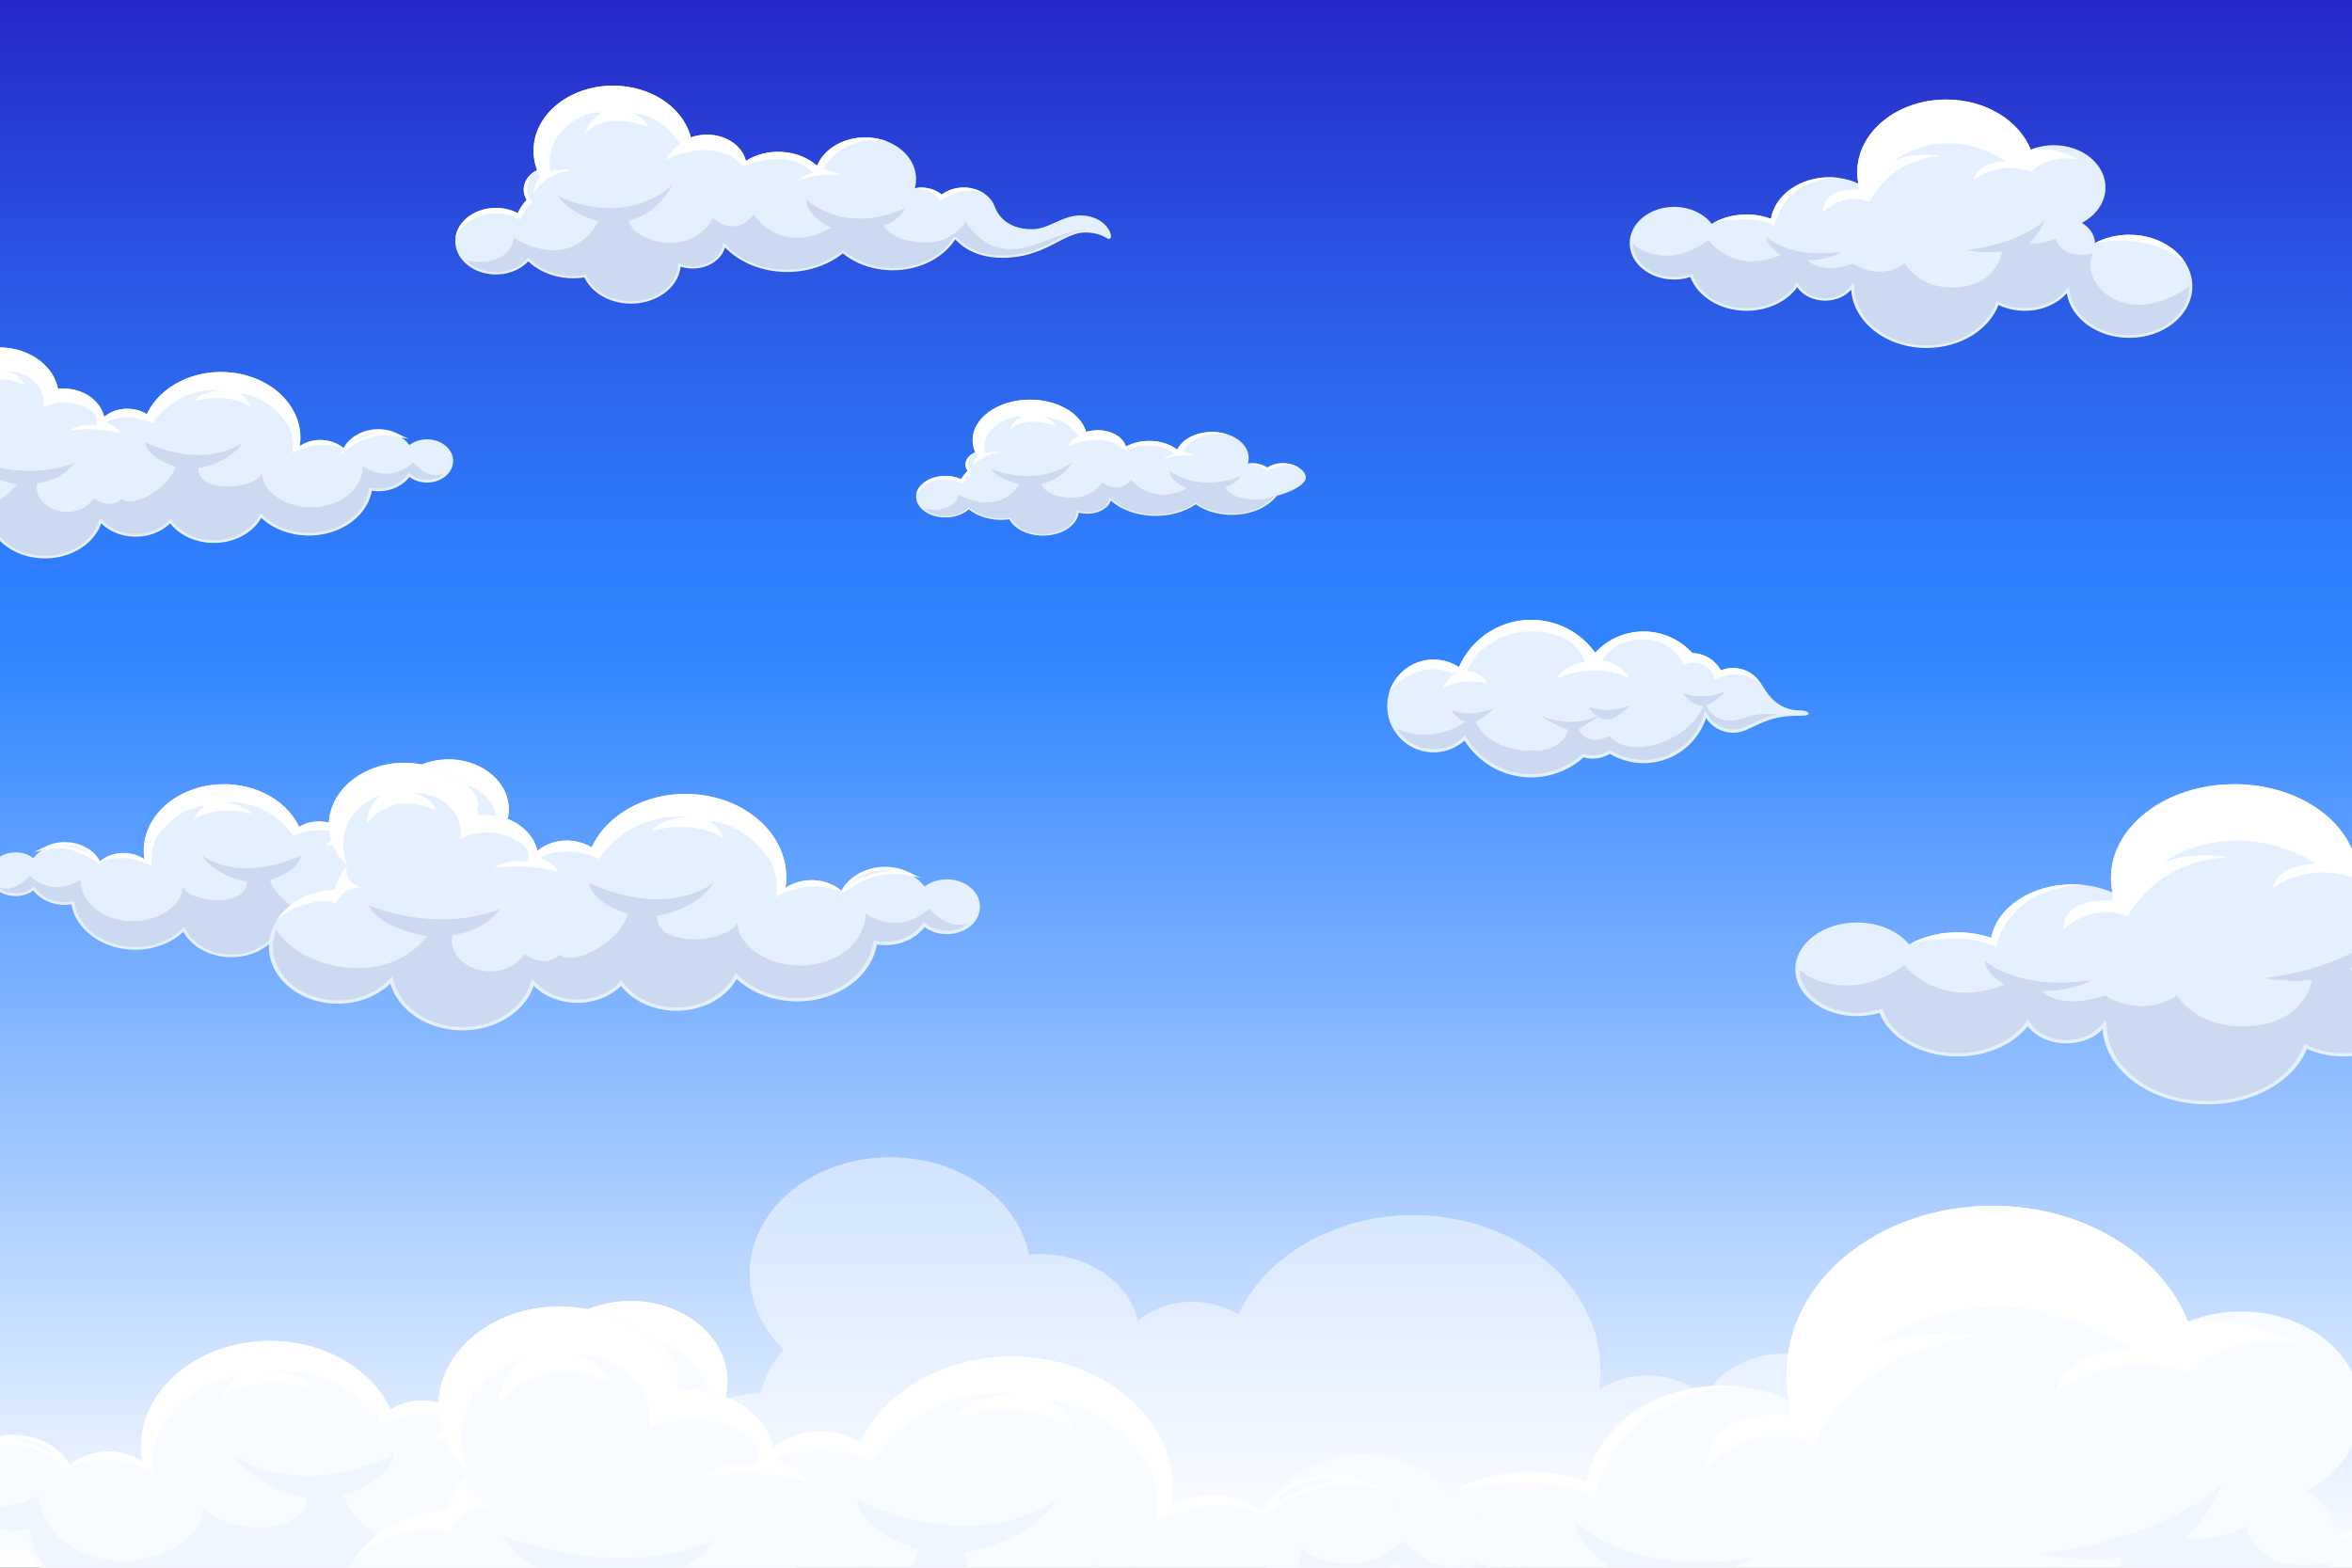 <?xml version="1.0" encoding="utf-8"?>
<!-- Generator: Adobe Illustrator 27.5.0, SVG Export Plug-In . SVG Version: 6.00 Build 0)  -->
<svg version="1.1" id="BACKGROUND" xmlns="http://www.w3.org/2000/svg" xmlns:xlink="http://www.w3.org/1999/xlink" x="0px" y="0px"
	 viewBox="0 0 750 500" style="enable-background:new 0 0 750 500;" xml:space="preserve">
<rect x="0" y="0" width="750" height="500" fill="#333333" stroke="none"/>
<g>
	<linearGradient id="SVGID_1_" gradientUnits="userSpaceOnUse" x1="375" y1="500" x2="375" y2="-9.094947e-13">
		<stop  offset="0" style="stop-color:#FFFFFF"/>
		<stop  offset="0.587" style="stop-color:#3084FF"/>
		<stop  offset="0.66" style="stop-color:#2F7BF9"/>
		<stop  offset="0.78" style="stop-color:#2C62EA"/>
		<stop  offset="0.931" style="stop-color:#283AD2"/>
		<stop  offset="0.995" style="stop-color:#2627C6"/>
	</linearGradient>
	<rect style="fill:url(#SVGID_1_);" width="750" height="500"/>
	<g>
		<defs>
			<rect id="SVGID_00000054959150544905222170000001633635815883477125_" width="750" height="500"/>
		</defs>
		<clipPath id="SVGID_00000147211810228227668490000010625540872144034184_">
			<use xlink:href="#SVGID_00000054959150544905222170000001633635815883477125_"  style="overflow:visible;"/>
		</clipPath>
		<g style="clip-path:url(#SVGID_00000147211810228227668490000010625540872144034184_);">
			<g style="opacity:0.5;">
				<g>
					<path style="fill:#FFFFFF;" d="M608.491,438.449c-6.091-0.766-11.948,0.877-16.174,4.061
						c-4.101-5.446-10.93-9.44-19.197-10.479c-12.711-1.598-24.68,4.295-29.444,13.676c-3.66-3.499-8.774-5.986-14.736-6.735
						c-7.115-0.894-13.96,0.874-19.112,4.38c4.16-26.562-18.066-51.135-50.226-55.177c-28.261-3.552-54.887,9.921-64.702,31.145
						c-3.128-1.959-6.874-3.32-11.025-3.842c-8.077-1.015-15.813,1.391-21.108,5.893c-2.344-10.617-12.553-19.329-26.169-21.04
						c-2.896-0.364-5.752-0.362-8.524-0.083c-3.033-15.451-17.768-28.208-37.475-30.685c-24.449-3.073-47.279,10.838-50.992,31.07
						c-2.045,11.142,2.143,21.872,10.395,29.783c-3.631,3.993-6.188,8.738-7.283,13.983c-19.146,0.653-35.674,12.433-38.659,28.697
						c-3.388,18.458,11.947,35.693,34.251,38.497c14.509,1.824,28.389-2.914,37.254-11.526
						c4.121,13.889,17.977,25.043,36.124,27.324c22.134,2.782,42.904-8.609,48.886-25.967c5.1,5.061,12.342,8.677,20.834,9.744
						c12.093,1.52,23.633-2.49,30.955-9.72c5.903,7.478,15.477,12.926,26.988,14.372c17.694,2.224,34.411-5.697,41.552-18.502
						c7.172,6.682,17.099,11.409,28.611,12.856c26.164,3.289,50.597-11.598,54.571-33.25c0.002-0.011,0.003-0.021,0.005-0.033
						c0.26,0.039,0.509,0.097,0.772,0.13c11.201,1.408,21.843-2.994,27.475-10.478c2.767,2.085,6.279,3.542,10.256,4.042
						c10.723,1.348,20.736-4.753,22.365-13.627C626.586,448.083,619.214,439.797,608.491,438.449z"/>
					<path style="fill:#FFFFFF;" d="M603.143,468.68c5.803,0.675,11.376-1.158,15.102-4.495c-12.995,4.643-23.06-8.679-23.06-8.679
						c-18.8,17.289-37.8,3.045-37.8,3.045c-0.362,16.151-15.063,29.54-36.686,30.746c-21.623,1.206-40.364-13.008-38.992-25.759
						c-6.999,13.191-48.616,15.355-48.04-3.616c25.39-4.707,33.422-19.309,33.422-19.309c-32.713,21.361-73.471-0.226-73.471-0.226
						c1.108,12.164,23.048,18.435,23.048,18.435c-6.945,19.105-34.648,31.202-40.556,23.95c-8.936,9.027-20.849-0.236-20.849-0.236
						c-14.165,19.579-46.636,8.364-42.802-11.103c20.358-3.104,28.285-15.53,28.285-15.53c-39.545,14.878-77.624-2.241-77.624-2.241
						c4.37,13.199,34.158,18.413,34.158,18.413c-24.615,31.37-75.332,19.018-89.337-3.996c-0.69,1.707-1.218,3.479-1.554,5.308
						c-1.544,8.412,0.962,16.818,7.059,23.67c6.096,6.851,15.05,11.329,25.215,12.606l0.436,0.053
						c13.106,1.524,26.068-2.556,34.673-10.915l2.985-2.899l1.096,3.7c4.036,13.606,17.456,23.757,34.188,25.86l0.471,0.057
						c20.449,2.377,40.138-8.211,45.797-24.631l1.222-3.547l2.853,2.833c4.933,4.895,11.815,8.115,19.379,9.065l0.352,0.043
						c10.777,1.253,21.41-2.144,28.442-9.087l2.042-2.015l1.738,2.202c5.748,7.282,14.994,12.206,25.368,13.51l0.418,0.05
						c15.988,1.859,31.878-5.313,38.641-17.442l1.51-2.707l2.392,2.229c7.043,6.562,16.704,10.903,27.203,12.223l0.515,0.062
						c24.597,2.86,47.642-11.351,51.371-31.677l0.002-0.011l0.001-0.004l0.341-2.007l2.414,0.365
						c0.144,0.021,0.285,0.047,0.424,0.073c0.093,0.017,0.185,0.035,0.279,0.047l0.284,0.034c9.833,1.143,19.583-2.631,24.837-9.615
						l1.495-1.987l2.092,1.576c2.525,1.901,5.646,3.132,9.024,3.556L603.143,468.68z"/>
					<path style="fill:#FFFFFF;" d="M258.325,442.979c0,0-11.428-2.919-8.324-12.565c-3.631,3.993-6.188,8.738-7.283,13.983
						c-14.632,0.499-27.712,7.509-34.41,18.041c9.85-10.08,30.814-13.745,35.111-9.535
						C243.419,452.904,246.447,442.851,258.325,442.979z"/>
					<g>
						<path style="fill:#FFFFFF;" d="M509.826,443.35c4.161-26.562-18.066-51.135-50.226-55.177
							c-28.261-3.552-54.887,9.921-64.702,31.145c-3.128-1.959-6.874-3.32-11.025-3.842c-8.077-1.015-15.813,1.391-21.108,5.893
							c-2.344-10.617-12.553-19.329-26.169-21.04c-2.896-0.364-5.752-0.362-8.524-0.083c-3.033-15.451-17.768-28.208-37.475-30.685
							c-24.449-3.073-47.279,10.838-50.992,31.07c-2.045,11.142,2.143,21.872,10.395,29.783
							c-5.729-16.799-0.927-34.184,19.419-41.885c0,0-8.9,8.812-7.286,16.44c0,0,12.941-20.159,40.417-7.555
							c0,0-1.391-7.383-13.064-10.272c17.811-0.555,30.451,13.765,27.392,27.116c0,0,16.428-9.549,35.161,1.601
							c7.828,5.286,4.588,11.912,4.588,11.912s-12.633-1.906-19.431,3.868c0,0,16.173-3.371,37.74,1.981
							c0,0-0.491-3.339-10.762-8.253c0,0,14.418-8.608,35.034,0.791c0,0,16.254-27.213,51.848-25.045c0,0-16.364,1.38-20.751,8.529
							c0,0,23.53-7.768,42.931,4.116c0,0-2.797-6.89-8.878-10.004c0,0,19.748-0.625,35.835,22.547
							c4.462,6.427,5.424,19.449,3.841,22.547c0,0,18.388-12.05,39.642-3.142c-3.66-3.499-8.774-5.986-14.736-6.735
							C521.825,438.076,514.979,439.844,509.826,443.35z"/>
						<path style="fill:#FFFFFF;" d="M582.852,434.913c-2.918-1.418-6.181-2.436-9.733-2.882
							c-12.711-1.598-24.68,4.295-29.444,13.676C543.675,445.706,560.851,430.346,582.852,434.913z"/>
					</g>
				</g>
			</g>
			<g>
				<path style="fill:#E5F0FF;" d="M678.972,74.875c-4.021,0-7.762,0.968-10.905,2.628c-0.129-2.639-1.751-4.959-4.2-6.416
					c4.524-2.403,7.519-6.567,7.519-11.305c0-7.442-7.383-13.476-16.491-13.476c-2.64,0-5.133,0.51-7.345,1.411
					c-3.712-9.268-14.374-15.965-26.956-15.965c-15.665,0-28.364,10.377-28.364,23.178c0,1.227,0.119,2.431,0.344,3.606
					c-2.731-1.264-5.885-1.989-9.249-1.989c-9.498,0-17.346,5.757-18.616,13.233c-2.369-0.88-4.998-1.374-7.77-1.374
					c-4.158,0-7.999,1.105-11.112,2.973c-2.514-3.241-6.932-5.399-11.975-5.399c-7.833,0-14.182,5.189-14.182,11.589
					c0,6.401,6.35,11.589,14.182,11.589c1.816,0,3.547-0.289,5.143-0.798c2.39,6.241,9.519,10.77,17.944,10.77
					c6.867,0,12.872-3.01,16.153-7.503c1.752,2.546,5.084,4.269,8.913,4.269c3.414,0,6.429-1.372,8.286-3.473
					c0.704,10.35,11.195,18.566,24.036,18.566c10.76,0,19.87-5.769,22.955-13.728c2.456,1.186,5.319,1.87,8.378,1.87
					c5.51,0,10.385-2.21,13.379-5.602c1.324,8.032,9.74,14.227,19.932,14.227c11.111,0,20.119-7.361,20.119-16.441
					S690.083,74.875,678.972,74.875z"/>
				<path style="fill:#CCDAF1;" d="M636.339,97.018l0.376-0.969l1.071,0.517c2.38,1.15,5.103,1.757,7.875,1.757
					c4.964,0,9.665-1.969,12.577-5.267l1.452-1.645l0.331,2.01c1.271,7.711,9.418,13.526,18.951,13.526
					c10.548,0,19.129-7.012,19.129-15.632c-19.899,14.32-35.4-0.863-30.673-10.511c-10.774,2.282-11.873-4.851-11.873-4.851
					c-3.958,2.156-8.575,1.617-8.575,1.617c3.298-2.695,5.277-7.546,5.277-7.546c-8.575,8.085-25.066,9.702-25.066,9.702
					c4.617,1.078,11.214,0.539,11.214,0.539s-1.319,10.242-13.852,11.32c-12.533,1.078-17.15-7.546-17.15-7.546
					c-8.575,5.929-16.491,0-16.491,0c-10.554,3.773-14.512-1.078-14.512-1.078c7.256,0,11.214-2.695,11.214-2.695
					c-17.15,2.695-24.406-4.851-24.406-4.851c0,3.234,4.617,5.929,4.617,5.929c-15.171,6.468-23.087-4.851-23.087-4.851
					c-10.719,8.66-21.713,4.168-24.076,1.078c0,5.944,5.918,10.781,13.193,10.781c1.627,0,3.236-0.25,4.784-0.743l0.987-0.314
					l0.316,0.826c2.336,6.103,9.168,10.203,17,10.203c6.237,0,12.101-2.724,15.303-7.109l0.875-1.198l0.837,1.216
					c1.637,2.379,4.721,3.857,8.05,3.857c2.949,0,5.747-1.173,7.484-3.138l1.635-1.849l0.155,2.278
					c0.679,9.983,10.803,17.802,23.048,17.802C624.442,110.182,633.287,104.892,636.339,97.018z"/>
				<path style="fill:#FFFFFF;" d="M565.845,72.18c0,0,1.996-14.779,20.114-15.478c-0.861-0.099-1.739-0.154-2.634-0.154
					c-9.498,0-17.346,5.757-18.616,13.233c-2.369-0.88-4.998-1.374-7.77-1.374c-3.858,0-7.435,0.96-10.419,2.59
					C548.901,70.478,559.978,68.345,565.845,72.18z"/>
				<path style="fill:#FFFFFF;" d="M662.701,50.799c0,0-6.334-3.917-15.151-3.081c-3.712-9.268-14.374-15.965-26.956-15.965
					c-15.665,0-28.364,10.377-28.364,23.178c0,1.227,0.119,2.431,0.344,3.606v2.053c0,0-11.118-1.348-11.337,7.097
					c0,0,6.047-6.738,14.842-3.234c0,0,6.157-13.655,22.867-14.644c0,0-6.706-1.617-14.512,1.168c0,0,15.172-12.218,35.18,0.449
					c0,0-8.795-0.09-10.224,6.019c0,0,7.806-6.558,18.36-2.605C647.75,54.841,652.587,49.091,662.701,50.799z"/>
				<path style="fill:#FFFFFF;" d="M696.939,83.921c-3.313-5.364-10.112-9.046-17.967-9.046c-4.021,0-7.762,0.968-10.905,2.628
					C668.067,77.503,685.889,73.574,696.939,83.921z"/>
			</g>
			<g>
				<path style="fill:#F8FBFF;" d="M770.43,484.377c-9.304,0-17.963,2.239-25.236,6.081c-0.299-6.108-4.052-11.477-9.72-14.848
					c10.471-5.56,17.401-15.197,17.401-26.161c0-17.224-17.086-31.186-38.163-31.186c-6.109,0-11.878,1.179-16.998,3.264
					c-8.591-21.448-33.265-36.945-62.382-36.945c-36.252,0-65.641,24.015-65.641,53.64c0,2.839,0.275,5.626,0.795,8.346
					c-6.321-2.926-13.62-4.604-21.403-4.604c-21.98,0-40.143,13.323-43.08,30.624c-5.482-2.037-11.566-3.18-17.981-3.18
					c-9.623,0-18.511,2.558-25.716,6.88c-5.819-7.5-16.041-12.494-27.713-12.494c-18.126,0-32.82,12.008-32.82,26.82
					c0,14.812,14.694,26.82,32.82,26.82c4.203,0,8.208-0.67,11.902-1.846c5.53,14.443,22.03,24.924,41.527,24.924
					c15.893,0,29.789-6.967,37.381-17.364c4.054,5.892,11.766,9.879,20.627,9.879c7.9,0,14.877-3.176,19.175-8.038
					c1.629,23.952,25.907,42.966,55.625,42.966c24.902,0,45.982-13.351,53.122-31.77c5.683,2.745,12.308,4.327,19.389,4.327
					c12.75,0,24.032-5.115,30.963-12.965c3.064,18.588,22.541,32.924,46.127,32.924c25.714,0,46.559-17.034,46.559-38.047
					S796.144,484.377,770.43,484.377z"/>
				<path style="fill:#F0F6FF;" d="M671.768,535.62l0.87-2.243l2.478,1.197c5.508,2.661,11.809,4.066,18.224,4.066
					c11.487,0,22.368-4.557,29.106-12.188l3.359-3.806l0.767,4.651c2.941,17.845,21.796,31.302,43.857,31.302
					c24.409,0,44.269-16.228,44.269-36.176c-46.05,33.14-81.924-1.997-70.984-24.325c-24.933,5.28-27.478-11.227-27.478-11.227
					c-9.159,4.99-19.845,3.742-19.845,3.742c7.633-6.237,12.212-17.464,12.212-17.464c-19.845,18.711-58.008,22.454-58.008,22.454
					c10.686,2.495,25.951,1.247,25.951,1.247s-3.053,23.701-32.057,26.196c-29.004,2.495-39.69-17.464-39.69-17.464
					c-19.845,13.722-38.163,0-38.163,0c-24.424,8.732-33.584-2.495-33.584-2.495c16.792,0,25.951-6.237,25.951-6.237
					c-39.69,6.237-56.482-11.227-56.482-11.227c0,7.485,10.686,13.722,10.686,13.722c-35.11,14.969-53.429-11.227-53.429-11.227
					c-24.806,20.042-50.248,9.646-55.718,2.495c0,13.757,13.696,24.949,30.531,24.949c3.765,0,7.49-0.578,11.07-1.718l2.285-0.728
					l0.732,1.913c5.407,14.123,21.217,23.611,39.342,23.611c14.434,0,28.005-6.304,35.415-16.451l2.025-2.773l1.937,2.815
					c3.788,5.505,10.927,8.925,18.631,8.925c6.825,0,13.299-2.715,17.319-7.262l3.783-4.28l0.359,5.272
					c1.571,23.102,25,41.198,53.339,41.198C644.235,566.084,664.706,553.842,671.768,535.62z"/>
				<path style="fill:#FFFFFF;" d="M508.63,478.14c0,0,4.619-34.202,46.548-35.82c-1.992-0.229-4.025-0.356-6.095-0.356
					c-21.98,0-40.143,13.323-43.08,30.624c-5.482-2.037-11.566-3.18-17.981-3.18c-8.928,0-17.206,2.223-24.112,5.993
					C469.417,474.2,495.052,469.264,508.63,478.14z"/>
				<path style="fill:#FFFFFF;" d="M732.776,428.658c0,0-14.659-9.064-35.062-7.131c-8.591-21.448-33.265-36.945-62.382-36.945
					c-36.252,0-65.641,24.015-65.641,53.64c0,2.839,0.275,5.626,0.795,8.346v4.752c0,0-25.728-3.119-26.237,16.425
					c0,0,13.993-15.593,34.347-7.485c0,0,14.248-31.602,52.92-33.889c0,0-15.52-3.742-33.584,2.703c0,0,35.11-28.275,81.415,1.04
					c0,0-20.354-0.208-23.661,13.93c0,0,18.064-15.177,42.489-6.029C698.174,438.014,709.369,424.708,732.776,428.658z"/>
				<path style="fill:#FFFFFF;" d="M812.01,505.31c-7.667-12.414-23.401-20.933-41.58-20.933c-9.304,0-17.963,2.239-25.236,6.081
					C745.194,490.458,786.436,481.365,812.01,505.31z"/>
			</g>
			<g>
				<path style="fill:#E5F0FF;" d="M793.486,305.691c-5.578,0-10.769,1.247-15.128,3.386c-0.179-3.401-2.429-6.39-5.827-8.268
					c6.277-3.096,10.432-8.462,10.432-14.567c0-9.591-10.243-17.365-22.878-17.365c-3.662,0-7.121,0.657-10.19,1.818
					c-5.15-11.943-19.942-20.572-37.397-20.572c-21.733,0-39.351,13.373-39.351,29.868c0,1.581,0.165,3.133,0.477,4.647
					c-3.789-1.629-8.165-2.564-12.831-2.564c-13.177,0-24.065,7.419-25.826,17.052c-3.286-1.134-6.934-1.771-10.779-1.771
					c-5.769,0-11.097,1.424-15.416,3.831c-3.488-4.176-9.616-6.957-16.613-6.957c-10.866,0-19.675,6.686-19.675,14.934
					s8.809,14.934,19.675,14.934c2.52,0,4.92-0.373,7.135-1.028c3.315,8.042,13.207,13.878,24.895,13.878
					c9.527,0,17.858-3.879,22.409-9.669c2.43,3.281,7.054,5.501,12.366,5.501c4.736,0,8.919-1.769,11.495-4.476
					c0.976,13.337,15.531,23.925,33.346,23.925c14.928,0,27.566-7.435,31.846-17.691c3.407,1.529,7.379,2.409,11.623,2.409
					c7.644,0,14.407-2.848,18.562-7.219c1.836,10.351,13.513,18.333,27.652,18.333c15.415,0,27.911-9.485,27.911-21.186
					C821.397,315.176,808.901,305.691,793.486,305.691z"/>
				<path style="fill:#CCDAF1;" d="M734.34,334.225l0.521-1.249l1.486,0.666c3.302,1.482,7.079,2.264,10.925,2.264
					c6.886,0,13.409-2.537,17.449-6.787l2.014-2.119l0.46,2.59c1.763,9.937,13.066,17.43,26.292,17.43
					c14.633,0,26.539-9.036,26.539-20.144c-27.606,18.453-49.112-1.112-42.554-13.545c-14.947,2.94-16.472-6.251-16.472-6.251
					c-5.491,2.778-11.897,2.084-11.897,2.084c4.576-3.473,7.321-9.725,7.321-9.725c-11.897,10.419-34.775,12.503-34.775,12.503
					c6.406,1.389,15.557,0.695,15.557,0.695s-1.83,13.198-19.218,14.587c-17.387,1.389-23.793-9.724-23.793-9.724
					c-11.897,7.641-22.878,0-22.878,0c-14.642,4.862-20.133-1.389-20.133-1.389c10.066,0,15.557-3.473,15.557-3.473
					c-23.793,3.473-33.86-6.251-33.86-6.251c0,4.168,6.406,7.641,6.406,7.641c-21.048,8.335-32.03-6.251-32.03-6.251
					c-14.871,11.16-30.123,5.371-33.402,1.389c0,7.66,8.211,13.892,18.303,13.892c2.257,0,4.49-0.322,6.636-0.957l1.37-0.405
					l0.439,1.065c3.241,7.864,12.719,13.147,23.585,13.147c8.653,0,16.788-3.51,21.231-9.161l1.214-1.544l1.161,1.567
					c2.271,3.065,6.55,4.97,11.169,4.97c4.091,0,7.973-1.512,10.382-4.044l2.268-2.383l0.215,2.936
					c0.942,12.864,14.987,22.941,31.976,22.941C717.834,351.188,730.106,344.371,734.34,334.225z"/>
				<path style="fill:#FFFFFF;" d="M636.541,302.218c0,0,2.769-19.044,27.905-19.945c-1.194-0.128-2.413-0.198-3.654-0.198
					c-13.177,0-24.065,7.419-25.826,17.052c-3.286-1.134-6.934-1.771-10.779-1.771c-5.352,0-10.315,1.238-14.455,3.337
					C613.033,300.024,628.401,297.275,636.541,302.218z"/>
				<path style="fill:#FFFFFF;" d="M770.912,274.665c0,0-8.788-5.047-21.019-3.971c-5.15-11.943-19.942-20.572-37.397-20.572
					c-21.733,0-39.351,13.373-39.351,29.868c0,1.581,0.165,3.133,0.477,4.647v2.646c0,0-15.424-1.737-15.729,9.146
					c0,0,8.389-8.683,20.59-4.168c0,0,8.541-17.597,31.725-18.87c0,0-9.304-2.084-20.133,1.505c0,0,21.048-15.745,48.807,0.579
					c0,0-12.202-0.116-14.185,7.757c0,0,10.829-8.451,25.471-3.357C750.17,279.875,756.88,272.465,770.912,274.665z"/>
				<path style="fill:#FFFFFF;" d="M818.413,317.347c-4.596-6.913-14.029-11.656-24.927-11.656c-5.578,0-10.769,1.247-15.128,3.386
					C778.357,309.077,803.081,304.014,818.413,317.347z"/>
			</g>
			<g>
				<path style="fill:#E5F0FF;" d="M137.413,140.204c-2.583-0.325-5.067,0.372-6.859,1.722c-1.739-2.31-4.635-4.003-8.141-4.444
					c-5.39-0.678-10.466,1.821-12.486,5.799c-1.552-1.484-3.721-2.538-6.249-2.856c-3.017-0.379-5.92,0.37-8.105,1.857
					c1.764-11.264-7.661-21.685-21.299-23.399c-11.985-1.506-23.276,4.207-27.438,13.208c-1.326-0.831-2.915-1.408-4.675-1.629
					c-3.425-0.43-6.706,0.59-8.951,2.499c-0.994-4.502-5.323-8.197-11.098-8.923c-1.228-0.154-2.439-0.154-3.615-0.035
					c-1.286-6.552-7.535-11.962-15.892-13.013c-10.368-1.303-20.049,4.596-21.624,13.176c-0.867,4.725,0.909,9.275,4.408,12.63
					c-1.54,1.693-2.624,3.705-3.089,5.93c-8.119,0.277-15.128,5.272-16.394,12.17c-1.437,7.827,5.066,15.136,14.525,16.325
					c6.153,0.773,12.039-1.236,15.798-4.888c1.748,5.89,7.623,10.62,15.319,11.587c9.386,1.18,18.194-3.651,20.731-11.012
					c2.163,2.146,5.234,3.68,8.835,4.132c5.128,0.645,10.022-1.056,13.127-4.122c2.503,3.171,6.564,5.481,11.445,6.095
					c7.503,0.943,14.593-2.416,17.621-7.846c3.042,2.834,7.251,4.838,12.133,5.452c11.095,1.395,21.456-4.918,23.142-14.1
					c0.001-0.005,0.001-0.009,0.002-0.014c0.11,0.016,0.216,0.041,0.327,0.055c4.75,0.597,9.263-1.269,11.651-4.443
					c1.173,0.884,2.663,1.502,4.349,1.714c4.547,0.572,8.794-2.016,9.484-5.779C145.087,144.29,141.96,140.776,137.413,140.204z"/>
				<path style="fill:#CCDAF1;" d="M135.145,153.024c2.461,0.286,4.824-0.491,6.404-1.906c-5.511,1.969-9.779-3.681-9.779-3.681
					c-7.973,7.332-16.03,1.291-16.03,1.291c-0.153,6.849-6.388,12.527-15.557,13.038c-9.17,0.511-17.117-5.516-16.535-10.923
					c-2.968,5.594-20.616,6.511-20.372-1.533c10.767-1.996,14.173-8.188,14.173-8.188c-13.872,9.059-31.156-0.096-31.156-0.096
					c0.47,5.158,9.774,7.818,9.774,7.818c-2.945,8.102-14.693,13.232-17.198,10.157c-3.789,3.828-8.841-0.1-8.841-0.1
					c-6.007,8.303-19.777,3.547-18.151-4.709c8.633-1.316,11.995-6.586,11.995-6.586c-16.769,6.309-32.918-0.95-32.918-0.95
					c1.853,5.597,14.485,7.808,14.485,7.808c-10.438,13.303-31.946,8.065-37.885-1.695c-0.292,0.724-0.516,1.475-0.659,2.251
					c-0.655,3.567,0.408,7.132,2.994,10.038c2.585,2.906,6.382,4.804,10.693,5.346l0.185,0.022
					c5.558,0.646,11.055-1.084,14.704-4.629l1.266-1.229l0.465,1.569c1.712,5.77,7.403,10.075,14.498,10.966l0.2,0.024
					c8.672,1.008,17.021-3.482,19.421-10.445l0.518-1.504l1.21,1.201c2.092,2.076,5.01,3.441,8.218,3.844l0.149,0.018
					c4.57,0.531,9.079-0.909,12.061-3.854l0.866-0.854l0.737,0.934c2.438,3.088,6.358,5.176,10.758,5.729l0.177,0.021
					c6.78,0.788,13.518-2.253,16.386-7.397l0.64-1.148l1.014,0.945c2.987,2.783,7.084,4.624,11.536,5.183l0.218,0.026
					c10.431,1.213,20.203-4.814,21.785-13.433l0.001-0.005l0-0.002l0.144-0.851l1.024,0.155c0.061,0.009,0.121,0.02,0.18,0.031
					c0.039,0.007,0.078,0.015,0.118,0.02l0.12,0.014c4.17,0.485,8.304-1.116,10.533-4.077l0.634-0.843l0.887,0.668
					c1.071,0.806,2.394,1.328,3.827,1.508L135.145,153.024z"/>
				<path style="fill:#FFFFFF;" d="M-11.081,142.125c0,0-4.847-1.238-3.53-5.328c-1.54,1.693-2.624,3.705-3.089,5.93
					c-6.205,0.212-11.752,3.184-14.592,7.651c4.177-4.275,13.067-5.829,14.89-4.044C-17.402,146.334-16.118,142.071-11.081,142.125z
					"/>
				<g>
					<path style="fill:#FFFFFF;" d="M95.573,142.283c1.764-11.264-7.661-21.685-21.299-23.399
						c-11.985-1.506-23.276,4.207-27.438,13.208c-1.326-0.831-2.915-1.408-4.675-1.629c-3.425-0.43-6.706,0.59-8.951,2.499
						c-0.994-4.502-5.323-8.197-11.098-8.923c-1.228-0.154-2.439-0.153-3.615-0.035c-1.286-6.552-7.535-11.962-15.892-13.013
						c-10.368-1.303-20.049,4.596-21.624,13.176c-0.867,4.725,0.909,9.275,4.408,12.63c-2.43-7.124-0.393-14.497,8.235-17.762
						c0,0-3.774,3.737-3.09,6.971c0,0,5.488-8.549,17.139-3.204c0,0-0.59-3.131-5.54-4.356c7.553-0.235,12.913,5.838,11.616,11.499
						c0,0,6.967-4.049,14.91,0.679c3.32,2.242,1.946,5.051,1.946,5.051s-5.357-0.809-8.24,1.64c0,0,6.859-1.43,16.004,0.84
						c0,0-0.208-1.416-4.564-3.5c0,0,6.114-3.651,14.857,0.335c0,0,6.893-11.54,21.987-10.621c0,0-6.939,0.585-8.8,3.617
						c0,0,9.978-3.294,18.206,1.745c0,0-1.186-2.922-3.765-4.242c0,0,8.375-0.265,15.197,9.561c1.892,2.726,2.3,8.248,1.629,9.562
						c0,0,7.798-5.11,16.811-1.332c-1.552-1.484-3.721-2.538-6.249-2.856C100.661,140.046,97.758,140.796,95.573,142.283z"/>
					<path style="fill:none;stroke:#FFFFFF;stroke-miterlimit:10;" d="M126.54,138.704c-1.238-0.601-2.621-1.033-4.127-1.222
						c-5.39-0.677-10.466,1.821-12.486,5.799C109.927,143.281,117.21,136.768,126.54,138.704z"/>
				</g>
			</g>
			<g>
				<g>
					<path style="fill:#E5F0FF;" d="M3.712,271.939c2.614-0.329,5.128,0.376,6.942,1.743c1.76-2.337,4.691-4.051,8.239-4.497
						c5.455-0.686,10.592,1.843,12.636,5.869c1.571-1.502,3.765-2.569,6.324-2.891c3.053-0.384,5.991,0.375,8.202,1.88
						c-1.785-11.4,7.753-21.945,21.555-23.68c12.129-1.524,23.555,4.258,27.767,13.366c1.342-0.841,2.95-1.425,4.731-1.649
						c3.466-0.436,6.786,0.597,9.059,2.529c1.006-4.556,5.387-8.295,11.231-9.03c1.243-0.156,2.469-0.155,3.658-0.036
						c1.302-6.631,7.625-12.106,16.083-13.169c10.492-1.319,20.29,4.651,21.884,13.334c0.878,4.782-0.92,9.387-4.461,12.782
						c1.558,1.714,2.656,3.75,3.126,6.001c8.217,0.28,15.31,5.336,16.591,12.316c1.454,7.921-5.127,15.318-14.699,16.521
						c-6.227,0.783-12.183-1.25-15.988-4.946c-1.769,5.961-7.715,10.747-15.503,11.726c-9.499,1.194-18.413-3.695-20.98-11.144
						c-2.189,2.172-5.297,3.724-8.941,4.182c-5.19,0.652-10.142-1.069-13.285-4.171c-2.533,3.209-6.642,5.547-11.582,6.168
						c-7.593,0.954-14.768-2.445-17.833-7.94c-3.078,2.868-7.338,4.896-12.279,5.517c-11.229,1.411-21.714-4.977-23.42-14.27
						c-0.001-0.005-0.001-0.009-0.002-0.014c-0.111,0.017-0.219,0.042-0.331,0.056c-4.807,0.604-9.374-1.285-11.791-4.497
						c-1.188,0.895-2.695,1.52-4.402,1.735c-4.602,0.578-8.899-2.04-9.598-5.848C-4.054,276.073-0.89,272.517,3.712,271.939z"/>
					<path style="fill:#CCDAF1;" d="M6.006,284.913c-2.49,0.289-4.882-0.497-6.481-1.929c5.577,1.993,9.896-3.725,9.896-3.725
						c8.068,7.42,16.222,1.307,16.222,1.307c0.155,6.931,6.464,12.678,15.744,13.195c9.28,0.518,17.322-5.582,16.734-11.055
						c3.004,5.661,20.864,6.59,20.617-1.552c-10.896-2.02-14.343-8.287-14.343-8.287c14.039,9.167,31.531-0.097,31.531-0.097
						c-0.476,5.22-9.891,7.911-9.891,7.911c2.981,8.199,14.869,13.391,17.405,10.279c3.835,3.874,8.948-0.101,8.948-0.101
						c6.079,8.402,20.014,3.589,18.369-4.765c-8.737-1.332-12.139-6.665-12.139-6.665c16.971,6.385,33.313-0.962,33.313-0.962
						c-1.875,5.665-14.659,7.902-14.659,7.902c10.564,13.463,32.329,8.162,38.34-1.715c0.296,0.733,0.523,1.493,0.667,2.278
						c0.663,3.61-0.413,7.218-3.03,10.158c-2.616,2.94-6.459,4.862-10.821,5.41l-0.187,0.023c-5.625,0.654-11.187-1.097-14.88-4.684
						l-1.281-1.244l-0.47,1.588c-1.732,5.839-7.492,10.196-14.672,11.098l-0.202,0.025c-8.776,1.02-17.226-3.524-19.654-10.57
						l-0.524-1.522l-1.224,1.216c-2.117,2.101-5.071,3.482-8.317,3.89l-0.151,0.018c-4.625,0.538-9.188-0.92-12.206-3.9
						l-0.876-0.865l-0.746,0.945c-2.467,3.125-6.435,5.238-10.887,5.798l-0.179,0.022c-6.861,0.798-13.681-2.28-16.583-7.485
						l-0.648-1.162l-1.027,0.957c-3.023,2.816-7.169,4.679-11.674,5.246l-0.221,0.027c-10.556,1.227-20.446-4.871-22.047-13.595
						l-0.001-0.005l0-0.002l-0.146-0.861l-1.036,0.156c-0.062,0.009-0.122,0.02-0.182,0.031c-0.04,0.007-0.079,0.015-0.12,0.02
						l-0.122,0.015c-4.22,0.491-8.404-1.129-10.659-4.126l-0.641-0.853l-0.898,0.676c-1.084,0.816-2.423,1.344-3.873,1.526
						L6.006,284.913z"/>
					<path style="fill:#FFFFFF;" d="M153.989,273.883c0,0,4.905-1.253,3.572-5.392c1.558,1.714,2.656,3.75,3.126,6.001
						c6.28,0.214,11.893,3.223,14.767,7.742c-4.227-4.326-13.224-5.899-15.068-4.092
						C160.386,278.142,159.086,273.828,153.989,273.883z"/>
					<g>
						<path style="fill:#FFFFFF;" d="M46.055,274.042c-1.786-11.4,7.753-21.945,21.555-23.68
							c12.129-1.524,23.555,4.258,27.767,13.366c1.342-0.841,2.95-1.425,4.731-1.649c3.466-0.436,6.786,0.597,9.059,2.529
							c1.006-4.556,5.387-8.295,11.231-9.03c1.243-0.156,2.469-0.155,3.658-0.036c1.302-6.631,7.625-12.106,16.083-13.169
							c10.492-1.319,20.29,4.651,21.884,13.334c0.878,4.782-0.92,9.387-4.461,12.782c2.459-7.21,0.398-14.67-8.334-17.975
							c0,0,3.819,3.782,3.127,7.055c0,0-5.554-8.651-17.345-3.242c0,0,0.597-3.168,5.607-4.408
							c-7.644-0.238-13.068,5.908-11.755,11.637c0,0-7.05-4.098-15.09,0.687c-3.36,2.269-1.969,5.112-1.969,5.112
							s5.422-0.818,8.339,1.66c0,0-6.941-1.447-16.197,0.85c0,0,0.211-1.433,4.619-3.542c0,0-6.188-3.694-15.035,0.339
							c0,0-6.976-11.679-22.251-10.748c0,0,7.023,0.592,8.905,3.66c0,0-10.098-3.334-18.424,1.766c0,0,1.2-2.957,3.81-4.293
							c0,0-8.475-0.268-15.379,9.676c-1.915,2.758-2.328,8.347-1.648,9.676c0,0-7.891-5.171-17.013-1.348
							c1.571-1.502,3.765-2.569,6.324-2.891C40.905,271.779,43.843,272.538,46.055,274.042z"/>
						<path style="fill:none;stroke:#FFFFFF;stroke-miterlimit:10;" d="M14.715,270.421c1.252-0.608,2.653-1.046,4.177-1.237
							c5.455-0.686,10.592,1.843,12.636,5.869C31.528,275.053,24.157,268.461,14.715,270.421z"/>
					</g>
				</g>
				<g>
					<path style="fill:#E5F0FF;" d="M303.526,280.562c-3.276-0.412-6.426,0.472-8.699,2.184c-2.206-2.929-5.879-5.077-10.325-5.636
						c-6.837-0.859-13.274,2.31-15.837,7.355c-1.968-1.882-4.719-3.22-7.926-3.623c-3.827-0.481-7.508,0.47-10.28,2.356
						c2.238-14.287-9.717-27.503-27.014-29.677c-15.2-1.91-29.521,5.336-34.801,16.752c-1.682-1.054-3.697-1.786-5.93-2.066
						c-4.344-0.546-8.505,0.748-11.353,3.169c-1.26-5.71-6.751-10.396-14.075-11.317c-1.558-0.196-3.094-0.195-4.585-0.045
						c-1.631-8.31-9.557-15.172-20.156-16.504c-13.15-1.653-25.429,5.829-27.427,16.711c-1.1,5.993,1.153,11.764,5.591,16.019
						c-1.953,2.147-3.328,4.7-3.917,7.521c-10.298,0.351-19.188,6.687-20.793,15.435c-1.822,9.928,6.426,19.198,18.422,20.706
						c7.804,0.981,15.269-1.567,20.037-6.199c2.217,7.47,9.669,13.47,19.43,14.696c11.905,1.496,23.076-4.63,26.294-13.967
						c2.743,2.722,6.638,4.667,11.206,5.241c6.505,0.818,12.711-1.339,16.649-5.228c3.175,4.022,8.325,6.952,14.516,7.73
						c9.517,1.196,18.508-3.064,22.349-9.952c3.858,3.594,9.197,6.136,15.389,6.914c14.073,1.769,27.214-6.238,29.351-17.884
						c0.001-0.006,0.001-0.012,0.003-0.018c0.14,0.021,0.274,0.052,0.415,0.07c6.025,0.757,11.748-1.61,14.777-5.636
						c1.488,1.121,3.377,1.905,5.516,2.174c5.768,0.725,11.153-2.557,12.029-7.329C313.259,285.743,309.294,281.286,303.526,280.562
						z"/>
					<path style="fill:#CCDAF1;" d="M300.65,296.822c3.121,0.363,6.119-0.623,8.123-2.418c-6.989,2.497-12.403-4.668-12.403-4.668
						c-10.112,9.299-20.331,1.638-20.331,1.638c-0.195,8.687-8.102,15.888-19.732,16.537c-11.63,0.649-21.71-6.996-20.972-13.854
						c-3.764,7.095-26.148,8.259-25.839-1.945c13.656-2.532,17.976-10.386,17.976-10.386c-17.595,11.489-39.517-0.122-39.517-0.122
						c0.596,6.543,12.397,9.915,12.397,9.915c-3.736,10.276-18.636,16.782-21.813,12.882c-4.806,4.855-11.214-0.127-11.214-0.127
						c-7.619,10.531-25.084,4.499-23.022-5.972c10.95-1.669,15.214-8.353,15.214-8.353c-21.269,8.002-41.751-1.205-41.751-1.205
						c2.35,7.1,18.372,9.904,18.372,9.904c-13.239,16.872-40.518,10.229-48.051-2.149c-0.371,0.918-0.655,1.871-0.836,2.855
						c-0.831,4.525,0.518,9.046,3.797,12.731c3.279,3.685,8.095,6.093,13.562,6.78l0.234,0.028
						c7.049,0.819,14.021-1.375,18.649-5.871l1.606-1.559l0.59,1.99c2.171,7.318,9.389,12.778,18.389,13.909l0.253,0.031
						c10.999,1.279,21.589-4.417,24.632-13.248l0.657-1.908l1.535,1.523c2.653,2.633,6.355,4.365,10.423,4.876l0.189,0.023
						c5.796,0.674,11.516-1.153,15.298-4.888l1.098-1.084l0.935,1.184c3.092,3.917,8.065,6.565,13.645,7.266l0.225,0.027
						c8.599,1,17.146-2.858,20.783-9.381l0.812-1.456l1.286,1.199c3.788,3.53,8.984,5.864,14.631,6.574l0.277,0.034
						c13.23,1.538,25.625-6.105,27.631-17.038l0.001-0.006l0-0.002l0.183-1.08l1.298,0.196c0.077,0.011,0.153,0.025,0.228,0.039
						c0.05,0.009,0.099,0.019,0.15,0.025l0.153,0.019c5.289,0.615,10.533-1.415,13.359-5.171l0.804-1.069l1.125,0.848
						c1.358,1.023,3.036,1.684,4.854,1.913L300.65,296.822z"/>
					<path style="fill:#FFFFFF;" d="M115.187,282.998c0,0-6.147-1.57-4.477-6.758c-1.953,2.148-3.328,4.7-3.917,7.521
						c-7.87,0.268-14.905,4.039-18.508,9.703c5.298-5.422,16.574-7.393,18.885-5.129
						C107.17,288.336,108.799,282.929,115.187,282.998z"/>
					<g>
						<path style="fill:#FFFFFF;" d="M250.459,283.198c2.238-14.287-9.717-27.503-27.014-29.677
							c-15.2-1.91-29.521,5.336-34.8,16.752c-1.682-1.054-3.697-1.786-5.93-2.066c-4.344-0.546-8.505,0.748-11.353,3.169
							c-1.26-5.71-6.751-10.396-14.075-11.317c-1.558-0.196-3.094-0.195-4.585-0.045c-1.631-8.31-9.557-15.172-20.156-16.504
							c-13.15-1.653-25.429,5.829-27.427,16.711c-1.1,5.993,1.153,11.764,5.591,16.019c-3.081-9.036-0.498-18.386,10.445-22.528
							c0,0-4.787,4.74-3.919,8.842c0,0,6.961-10.842,21.739-4.064c0,0-0.748-3.971-7.027-5.525
							c9.579-0.299,16.378,7.404,14.733,14.584c0,0,8.836-5.136,18.911,0.861c4.211,2.843,2.468,6.407,2.468,6.407
							s-6.795-1.025-10.451,2.08c0,0,8.699-1.813,20.299,1.065c0,0-0.264-1.796-5.789-4.439c0,0,7.755-4.63,18.843,0.425
							c0,0,8.742-14.637,27.886-13.47c0,0-8.801,0.742-11.161,4.587c0,0,12.656-4.178,23.091,2.214c0,0-1.504-3.706-4.775-5.381
							c0,0,10.622-0.336,19.274,12.127c2.4,3.457,2.917,10.461,2.066,12.127c0,0,9.89-6.481,21.322-1.69
							c-1.968-1.882-4.719-3.22-7.926-3.623C256.913,280.361,253.231,281.312,250.459,283.198z"/>
						<path style="fill:none;stroke:#FFFFFF;stroke-miterlimit:10;" d="M289.736,278.66c-1.57-0.763-3.325-1.31-5.235-1.55
							c-6.837-0.859-13.274,2.31-15.837,7.355C268.665,284.465,277.903,276.203,289.736,278.66z"/>
					</g>
				</g>
			</g>
			<g>
				<g>
					<path style="fill:#F8FBFF;" d="M-22.781,462.734c4.2-0.528,8.239,0.605,11.154,2.8c2.828-3.756,7.537-6.51,13.238-7.227
						c8.765-1.102,17.019,2.962,20.304,9.431c2.524-2.413,6.05-4.128,10.162-4.645c4.906-0.617,9.627,0.602,13.18,3.02
						c-2.869-18.317,12.458-35.262,34.635-38.05c19.489-2.45,37.85,6.841,44.618,21.477c2.157-1.351,4.74-2.289,7.603-2.649
						c5.57-0.7,10.905,0.959,14.556,4.063c1.616-7.321,8.656-13.329,18.046-14.509c1.997-0.251,3.967-0.25,5.878-0.057
						c2.091-10.655,12.253-19.452,25.842-21.16c16.86-2.119,32.603,7.474,35.164,21.426c1.41,7.684-1.478,15.083-7.168,20.538
						c2.504,2.753,4.267,6.025,5.022,9.642c13.203,0.451,24.6,8.574,26.659,19.789c2.336,12.728-8.239,24.614-23.619,26.547
						c-10.006,1.258-19.577-2.009-25.69-7.948c-2.842,9.578-12.397,17.27-24.911,18.842c-15.263,1.919-29.586-5.937-33.712-17.907
						c-3.517,3.49-8.511,5.984-14.367,6.719c-8.34,1.048-16.297-1.717-21.346-6.702c-4.07,5.157-10.673,8.913-18.611,9.911
						c-12.201,1.534-23.729-3.929-28.654-12.759c-4.946,4.608-11.791,7.867-19.73,8.865c-18.043,2.268-34.891-7.998-37.631-22.929
						c-0.001-0.008-0.002-0.015-0.003-0.022c-0.179,0.027-0.351,0.067-0.532,0.09c-7.724,0.971-15.063-2.065-18.946-7.225
						c-1.908,1.438-4.33,2.443-7.073,2.787c-7.395,0.929-14.3-3.278-15.423-9.397C-35.26,469.378-30.176,463.664-22.781,462.734z"/>
					<path style="fill:#F0F6FF;" d="M-19.094,483.581c-4.002,0.465-7.845-0.799-10.414-3.1c8.961,3.202,15.902-5.985,15.902-5.985
						c12.965,11.923,26.067,2.1,26.067,2.1c0.25,11.137,10.387,20.371,25.298,21.202c14.911,0.832,27.834-8.97,26.889-17.763
						c4.826,9.096,33.525,10.588,33.128-2.493c-17.509-3.246-23.048-13.316-23.048-13.316c22.558,14.73,50.665-0.156,50.665-0.156
						c-0.764,8.388-15.894,12.712-15.894,12.712c4.789,13.175,23.893,21.517,27.967,16.516c6.162,6.225,14.377-0.163,14.377-0.163
						c9.768,13.501,32.16,5.768,29.516-7.657c-14.039-2.14-19.505-10.709-19.505-10.709c27.27,10.259,53.529-1.545,53.529-1.545
						c-3.013,9.102-23.555,12.698-23.555,12.698c16.974,21.632,51.948,13.115,61.606-2.756c0.476,1.177,0.84,2.399,1.071,3.66
						c1.065,5.801-0.664,11.598-4.868,16.323c-4.203,4.725-10.378,7.812-17.388,8.693l-0.301,0.036
						c-9.038,1.051-17.976-1.763-23.91-7.527l-2.059-1.999l-0.756,2.551c-2.783,9.383-12.038,16.383-23.576,17.833l-0.325,0.039
						c-14.101,1.639-27.679-5.663-31.581-16.985l-0.842-2.446l-1.968,1.953c-3.401,3.375-8.148,5.596-13.363,6.251l-0.243,0.03
						c-7.432,0.864-14.764-1.478-19.614-6.267l-1.408-1.389l-1.199,1.518c-3.964,5.021-10.34,8.417-17.494,9.316l-0.288,0.035
						c-11.025,1.282-21.983-3.664-26.646-12.028l-1.041-1.866l-1.649,1.537c-4.857,4.525-11.519,7.518-18.759,8.429l-0.355,0.043
						c-16.962,1.972-32.853-7.828-35.425-21.844l-0.001-0.008l0-0.003l-0.235-1.384l-1.665,0.251
						c-0.099,0.015-0.196,0.033-0.293,0.05c-0.064,0.011-0.127,0.024-0.192,0.033l-0.196,0.024
						c-6.781,0.788-13.504-1.814-17.127-6.63l-1.031-1.37l-1.443,1.087c-1.741,1.311-3.893,2.159-6.223,2.452L-19.094,483.581z"/>
					<path style="fill:#FFFFFF;" d="M218.69,465.858c0,0,7.881-2.013,5.74-8.664c2.504,2.753,4.267,6.025,5.022,9.642
						c10.09,0.344,19.11,5.178,23.729,12.441c-6.792-6.951-21.249-9.479-24.212-6.575C228.969,472.702,226.88,465.77,218.69,465.858
						z"/>
					<g>
						<path style="fill:#FFFFFF;" d="M45.257,466.114c-2.869-18.317,12.458-35.262,34.635-38.05
							c19.489-2.45,37.85,6.841,44.618,21.477c2.157-1.351,4.74-2.289,7.603-2.649c5.57-0.7,10.905,0.959,14.556,4.063
							c1.616-7.321,8.656-13.329,18.046-14.509c1.997-0.251,3.967-0.25,5.878-0.057c2.092-10.654,12.253-19.452,25.842-21.16
							c16.86-2.119,32.603,7.474,35.164,21.426c1.41,7.684-1.478,15.083-7.168,20.538c3.951-11.585,0.639-23.573-13.391-28.883
							c0,0,6.137,6.077,5.024,11.337c0,0-8.924-13.901-27.871-5.21c0,0,0.959-5.091,9.009-7.083
							c-12.282-0.383-20.999,9.492-18.889,18.699c0,0-11.329-6.585-24.246,1.104c-5.398,3.646-3.164,8.214-3.164,8.214
							s8.712-1.315,13.399,2.667c0,0-11.153-2.325-26.025,1.366c0,0,0.339-2.303,7.422-5.691c0,0-9.943-5.936-24.159,0.545
							c0,0-11.209-18.766-35.754-17.271c0,0,11.284,0.952,14.309,5.881c0,0-16.226-5.357-29.605,2.838c0,0,1.929-4.751,6.123-6.899
							c0,0-13.618-0.431-24.712,15.548c-3.077,4.432-3.74,13.412-2.648,15.548c0,0-12.68-8.309-27.336-2.166
							c2.524-2.413,6.05-4.128,10.162-4.645C36.983,462.477,41.703,463.696,45.257,466.114z"/>
						<path style="fill:none;stroke:#FFFFFF;stroke-miterlimit:10;" d="M-5.101,460.296c2.013-0.978,4.263-1.68,6.712-1.988
							c8.765-1.102,17.019,2.962,20.304,9.43C21.915,467.738,10.071,457.146-5.101,460.296z"/>
					</g>
				</g>
				<g>
					<path style="fill:#F8FBFF;" d="M458.972,476.59c-5.264-0.662-10.326,0.758-13.979,3.51c-3.544-4.707-9.446-8.159-16.591-9.057
						c-10.985-1.381-21.329,3.712-25.447,11.819c-3.163-3.024-7.583-5.174-12.735-5.821c-6.149-0.773-12.065,0.755-16.518,3.785
						c3.596-22.957-15.614-44.193-43.408-47.687c-24.424-3.07-47.436,8.574-55.919,26.917c-2.703-1.693-5.941-2.869-9.528-3.32
						c-6.98-0.877-13.667,1.202-18.242,5.093c-2.025-9.176-10.849-16.705-22.617-18.184c-2.503-0.315-4.971-0.313-7.367-0.072
						c-2.621-13.353-15.356-24.379-32.388-26.52c-21.13-2.656-40.861,9.366-44.07,26.852c-1.767,9.63,1.852,18.903,8.984,25.74
						c-3.138,3.451-5.348,7.552-6.294,12.085c-16.547,0.565-30.831,10.745-33.411,24.802c-2.928,15.952,10.325,30.848,29.602,33.271
						c12.54,1.576,24.535-2.518,32.197-9.961c3.562,12.003,15.536,21.643,31.22,23.615c19.129,2.404,37.08-7.44,42.25-22.442
						c4.408,4.374,10.667,7.499,18.006,8.421c10.452,1.314,20.425-2.152,26.753-8.4c5.101,6.463,13.376,11.171,23.325,12.421
						c15.292,1.922,29.74-4.924,35.911-15.991c6.199,5.775,14.777,9.86,24.727,11.11c22.613,2.842,43.728-10.024,47.163-28.737
						c0.002-0.01,0.002-0.018,0.004-0.028c0.224,0.034,0.44,0.084,0.667,0.113c9.681,1.217,18.878-2.587,23.745-9.056
						c2.391,1.802,5.427,3.061,8.864,3.493c9.267,1.165,17.921-4.108,19.329-11.777C474.611,484.916,468.24,477.754,458.972,476.59z
						"/>
					<path style="fill:#F0F6FF;" d="M454.351,502.717c5.015,0.583,9.832-1.001,13.052-3.885
						c-11.231,4.013-19.929-7.501-19.929-7.501c-16.248,14.942-32.669,2.632-32.669,2.632c-0.313,13.958-13.018,25.53-31.706,26.572
						c-18.688,1.042-34.884-11.242-33.699-22.262c-6.049,11.4-42.016,13.27-41.518-3.125c21.943-4.068,28.885-16.688,28.885-16.688
						c-28.272,18.461-63.497-0.196-63.497-0.196c0.958,10.513,19.919,15.932,19.919,15.932
						c-6.003,16.512-29.944,26.966-35.051,20.699c-7.723,7.801-18.019-0.204-18.019-0.204c-12.242,16.921-40.305,7.228-36.992-9.596
						c17.595-2.682,24.445-13.422,24.445-13.422c-34.176,12.858-67.086-1.937-67.086-1.937
						c3.777,11.408,29.521,15.914,29.521,15.914c-21.273,27.111-65.105,16.436-77.209-3.454c-0.596,1.476-1.053,3.007-1.343,4.587
						c-1.335,7.27,0.832,14.535,6.101,20.457c5.268,5.921,13.007,9.791,21.792,10.895l0.377,0.045
						c11.327,1.317,22.529-2.209,29.966-9.433l2.58-2.506l0.948,3.197c3.488,11.759,15.087,20.532,29.547,22.35l0.407,0.049
						c17.673,2.055,34.689-7.097,39.58-21.287l1.056-3.065l2.466,2.448c4.263,4.231,10.211,7.013,16.748,7.835l0.304,0.037
						c9.314,1.083,18.504-1.853,24.581-7.854l1.764-1.741l1.502,1.903c4.968,6.293,12.958,10.549,21.925,11.676l0.361,0.044
						c13.818,1.607,27.551-4.592,33.395-15.074l1.305-2.339l2.067,1.926c6.087,5.671,14.436,9.423,23.51,10.564l0.445,0.054
						c21.258,2.471,41.174-9.81,44.398-27.377l0.002-0.01l0.001-0.004l0.294-1.735l2.086,0.315c0.124,0.018,0.246,0.041,0.367,0.063
						c0.081,0.014,0.16,0.031,0.241,0.041l0.245,0.03c8.498,0.988,16.924-2.274,21.465-8.31l1.292-1.717l1.808,1.362
						c2.182,1.643,4.879,2.706,7.799,3.074L454.351,502.717z"/>
					<path style="fill:#FFFFFF;" d="M156.342,480.505c0,0-9.877-2.523-7.194-10.859c-3.138,3.451-5.348,7.552-6.294,12.085
						c-12.646,0.431-23.951,6.49-29.739,15.592c8.513-8.712,26.631-11.879,30.345-8.24
						C143.459,489.082,146.077,480.394,156.342,480.505z"/>
					<g>
						<path style="fill:#FFFFFF;" d="M373.702,480.826c3.596-22.956-15.614-44.193-43.408-47.687
							c-24.424-3.07-47.436,8.574-55.919,26.917c-2.703-1.693-5.941-2.869-9.528-3.32c-6.98-0.877-13.667,1.203-18.242,5.093
							c-2.025-9.176-10.849-16.705-22.617-18.184c-2.503-0.315-4.971-0.313-7.367-0.072c-2.621-13.353-15.356-24.379-32.388-26.519
							c-21.13-2.656-40.861,9.366-44.07,26.852c-1.767,9.63,1.852,18.903,8.984,25.74c-4.951-14.519-0.801-29.544,16.782-36.199
							c0,0-7.692,7.616-6.297,14.208c0,0,11.184-17.422,34.93-6.53c0,0-1.202-6.38-11.29-8.877
							c15.393-0.48,26.318,11.897,23.673,23.435c0,0,14.198-8.252,30.387,1.384c6.766,4.569,3.965,10.295,3.965,10.295
							s-10.918-1.648-16.793,3.343c0,0,13.978-2.914,32.617,1.712c0,0-0.424-2.886-9.301-7.133c0,0,12.461-7.44,30.278,0.683
							c0,0,14.048-23.519,44.809-21.645c0,0-14.142,1.193-17.934,7.371c0,0,20.336-6.713,37.103,3.557c0,0-2.417-5.954-7.673-8.646
							c0,0,17.068-0.54,30.971,19.486c3.856,5.554,4.688,16.809,3.319,19.487c0,0,15.891-10.414,34.26-2.715
							c-3.163-3.024-7.583-5.174-12.735-5.821C384.071,476.267,378.155,477.795,373.702,480.826z"/>
						<path style="fill:none;stroke:#FFFFFF;stroke-miterlimit:10;" d="M436.814,473.533c-2.522-1.225-5.342-2.105-8.411-2.491
							c-10.985-1.381-21.33,3.712-25.447,11.819C402.955,482.862,417.799,469.586,436.814,473.533z"/>
					</g>
				</g>
			</g>
			<g>
				<path style="fill:#E5F0FF;" d="M345.403,68.74c-6.462-0.453-10.686,4.355-16.214,4.367c-4.273,0.01-9.88-1.396-12.058-7.382
					c-1.216-3.171-4.667-5.588-8.964-5.889c-3.012-0.211-5.825,0.666-7.882,2.224c-1.475-1.228-3.469-2.051-5.73-2.209
					c-0.977-0.068-1.929-0.005-2.835,0.166c0.16-0.583,0.278-1.181,0.342-1.793c0.764-7.3-5.849-13.725-14.771-14.351
					c-7.609-0.533-14.436,3.325-16.755,9c-2.746-2.45-6.579-4.099-10.946-4.405c-4.388-0.307-8.524,0.796-11.746,2.846
					c-1.06-4.427-5.583-7.934-11.35-8.338c-2.196-0.154-4.308,0.161-6.191,0.842c-2.23-8.736-11.229-15.62-22.654-16.421
					c-13.951-0.977-26.229,7.484-27.423,18.899c-0.288,2.748,0.099,5.415,1.038,7.897c-2.334,1.207-3.98,3.255-4.234,5.679
					c-0.147,1.404,0.2,2.747,0.908,3.926c-1.193,1.243-2.16,2.643-2.846,4.162c-1.705-0.887-3.688-1.462-5.84-1.612
					c-7.138-0.5-13.419,3.829-14.031,9.669c-0.611,5.84,4.68,10.98,11.817,11.48c4.585,0.321,8.813-1.352,11.416-4.136
					c3.107,2.97,7.584,4.983,12.72,5.343c1.774,0.124,3.509,0.039,5.175-0.223c2.119,4.508,7.23,7.871,13.506,8.31
					c8.705,0.61,16.369-4.634,17.201-11.733c0.912,0.287,1.883,0.481,2.905,0.552c5.326,0.373,10.058-2.545,11.23-6.685
					c4.188,4.297,10.435,7.235,17.655,7.741c7.66,0.537,14.811-1.777,19.905-5.858c3.622,2.965,8.49,4.942,13.993,5.328
					c9.286,0.651,17.737-3.408,21.836-9.75c0.476,0.106,4.385,5.87,15.208,5.845c13.377-0.031,19.144-7.974,26.136-8.077
					c0.419-0.006,0.845,0.005,1.276,0.035c2.514,0.176,4.267,0.876,5.719,1.752C355.878,77.73,354.215,69.358,345.403,68.74z"/>
				<path style="fill:#CCDAF1;" d="M329.649,78.129c-15.455,5.459-21.692-7.646-21.692-7.646s-3.741,7.438-14,6.834
					c-10.258-0.604-12.136-5.39-12.136-5.39c5.371-1.699,6.9-5.64,6.9-5.64c-19.714,9.077-31.678-2.752-31.678-2.752
					c0.339,6.227,7.983,8.935,7.983,8.935c-7.214,4.734-17.716,5.406-24.76-4.118c-6.005,7.788-12.82,1.26-12.82,1.26
					c-7.654,13.093-25.951,7.178-26.864,0.756c9.565-2.339,13.695-11.205,13.695-11.205c-16.602,14.017-36.443,3.255-36.443,3.255
					c4.19,6.132,12.975,8.18,12.975,8.18c-9.477,17.016-26.965,5.265-26.965,5.265c-0.985,7.135-9.309,8.744-15.216,7.131
					c1.998,2.096,5.003,3.539,8.487,3.784l0.166,0.011c4.07,0.24,7.985-1.205,10.471-3.866l0.664-0.71l0.711,0.679
					c3.09,2.953,7.395,4.762,12.124,5.092l0.243,0.016c1.562,0.092,3.14,0.015,4.69-0.228l0.726-0.114l0.266,0.565
					c2.085,4.436,6.973,7.444,12.756,7.849l0.208,0.014c8.07,0.475,15.265-4.502,16.037-11.094l0.111-0.948l1.086,0.341
					c0.87,0.274,1.766,0.444,2.663,0.507l0.134,0.009c4.8,0.283,9.072-2.298,10.159-6.136l0.413-1.458l1.14,1.17
					c4.234,4.344,10.286,6.997,17.039,7.471l0.337,0.022c6.98,0.411,13.859-1.658,18.873-5.675l0.625-0.501l0.619,0.507
					c3.598,2.945,8.372,4.762,13.444,5.118l0.299,0.02c8.552,0.504,16.669-3.181,20.679-9.387l0.331-0.512l0.683,0.152
					c0.342,0.076,0.526,0.256,0.93,0.65c1.186,1.157,4.793,4.678,12.342,5.122c0.554,0.033,1.126,0.049,1.701,0.047
					c7.547-0.017,12.528-2.607,16.923-4.891c3.24-1.684,6.038-3.139,9.2-3.186c0.341-0.005,0.686,0.006,1.029,0.023
					C343.481,72.865,340.051,74.455,329.649,78.129z"/>
				<g>
					<path style="fill:#FFFFFF;" d="M165.827,70.096c0,0,1.895-4.244,4.119-5.808c0,0-4.705-3.665,0.707-9.737
						c-2.003,1.233-3.392,3.118-3.623,5.323c-0.147,1.404,0.2,2.747,0.908,3.926c-1.193,1.243-2.16,2.643-2.846,4.162
						c-1.705-0.887-3.688-1.462-5.84-1.612c-7.138-0.5-13.419,3.829-14.031,9.669C148.227,68.576,158.619,65.802,165.827,70.096z"/>
					<path style="fill:#FFFFFF;" d="M282.905,45.123c-1.716-0.672-3.606-1.109-5.614-1.25c-7.609-0.533-14.436,3.325-16.755,9
						c-2.746-2.45-6.579-4.098-10.946-4.404c-4.388-0.307-8.524,0.796-11.746,2.846c-1.06-4.427-5.583-7.934-11.35-8.338
						c-2.196-0.154-4.308,0.161-6.191,0.842c-2.23-8.736-11.229-15.62-22.654-16.421c-13.951-0.977-26.229,7.484-27.423,18.899
						c-0.288,2.748,0.099,5.415,1.038,7.897c0.74,1.674,0.964,2.493,0.964,2.493s-1.867,1.341-2.056,5.038
						c0,0,2.54-6.058,12.118-7.429c0,0-3.26-0.825-6.745,0.524c0,0-2.977-11.965,10.642-17.949c3.074-1.351,5.7-0.954,5.7-0.954
						s-4.896,3.017-5.115,6.632c0,0,5.088-7.439,20.081-2.042c0,0-1.944-3.662-5.619-4.442c0,0,9.592-0.403,15.662,10.112
						c0,0-2.647,0.973-4.561,4.81c0,0,15.107-8.22,24.748,2.021c0,0,14.021-6.349,22.112,2.108c0,0-2.854,0.719-4.773,2.379
						c0,0,7.528-2.701,13.828-1.524c0,0-2.624-1.525-5.635-2.025C262.614,53.948,267.66,42.754,282.905,45.123z"/>
				</g>
				<path style="fill:#FFFFFF;" d="M314.319,62.076c-1.629-1.246-3.758-2.071-6.152-2.239c-3.012-0.211-5.825,0.666-7.882,2.224
					c-1.475-1.228-3.469-2.051-5.73-2.209c-0.977-0.068-1.929-0.005-2.835,0.166c0,0,6.613,0.54,8.185,4.078
					C299.905,64.095,308.012,58.066,314.319,62.076z"/>
			</g>
			<g>
				<path style="fill:#E5F0FF;" d="M416.24,151.432c-0.877-1.979-3.368-3.487-6.47-3.675c-2.174-0.132-4.204,0.416-5.689,1.388
					c-1.065-0.766-2.503-1.28-4.135-1.378c-0.705-0.043-1.392-0.003-2.046,0.103c0.116-0.364,0.201-0.737,0.247-1.119
					c0.551-4.555-4.222-8.564-10.661-8.954c-5.492-0.333-10.419,2.075-12.093,5.616c-1.982-1.529-4.748-2.557-7.9-2.748
					c-3.167-0.192-6.152,0.496-8.477,1.776c-0.765-2.763-4.029-4.951-8.192-5.203c-1.585-0.096-3.109,0.101-4.469,0.525
					c-1.609-5.451-8.104-9.747-16.35-10.246c-10.069-0.61-18.93,4.67-19.793,11.793c-0.208,1.715,0.072,3.378,0.749,4.927
					c-1.685,0.753-2.873,2.031-3.056,3.544c-0.106,0.876,0.144,1.714,0.655,2.45c-0.861,0.775-1.559,1.649-2.055,2.597
					c-1.231-0.553-2.662-0.912-4.215-1.006c-5.152-0.312-9.685,2.389-10.126,6.033c-0.441,3.644,3.377,6.851,8.529,7.164
					c3.309,0.2,6.361-0.844,8.239-2.581c2.242,1.853,5.473,3.109,9.181,3.334c1.28,0.078,2.533,0.024,3.735-0.139
					c1.529,2.813,5.218,4.911,9.748,5.186c6.283,0.381,11.814-2.891,12.415-7.321c0.658,0.179,1.359,0.3,2.097,0.345
					c3.844,0.233,7.259-1.588,8.106-4.171c3.022,2.681,7.532,4.514,12.742,4.83c5.529,0.335,10.69-1.108,14.366-3.655
					c2.614,1.85,6.127,3.084,10.1,3.324c6.702,0.406,12.802-2.126,15.76-6.084C407.525,158.151,417.812,155.167,416.24,151.432z"/>
				<path style="fill:#CCDAF1;" d="M398.82,159.244c-7.387-0.571-8.065-3.943-8.065-3.943c3.876-1.06,4.98-3.519,4.98-3.519
					c-14.229,5.664-22.864-1.717-22.864-1.717c0.245,3.886,5.761,5.575,5.761,5.575c-5.207,2.954-12.787,3.373-17.871-2.57
					c-4.334,4.86-9.253,0.787-9.253,0.787c-5.524,8.169-18.73,4.479-19.389,0.472c6.904-1.459,9.884-6.992,9.884-6.992
					c-11.982,8.746-26.303,2.031-26.303,2.031c3.024,3.826,9.365,5.104,9.365,5.104c-6.84,10.617-19.462,3.285-19.462,3.285
					c-0.711,4.452-6.719,5.456-10.982,4.45c1.442,1.308,3.611,2.208,6.125,2.361l0.12,0.007c2.938,0.15,5.763-0.752,7.557-2.412
					l0.479-0.443l0.513,0.424c2.23,1.843,5.337,2.971,8.75,3.178l0.175,0.01c1.127,0.057,2.266,0.009,3.385-0.142l0.524-0.071
					l0.192,0.353c1.505,2.768,5.033,4.645,9.207,4.898l0.15,0.009c5.825,0.296,11.017-2.809,11.575-6.923l0.08-0.591l0.784,0.213
					c0.628,0.171,1.274,0.277,1.922,0.316l0.097,0.005c3.464,0.176,6.548-1.434,7.332-3.829l0.298-0.91l0.823,0.73
					c3.056,2.711,7.423,4.366,12.298,4.661l0.243,0.014c5.038,0.256,10.003-1.034,13.621-3.541l0.451-0.312l0.447,0.316
					c2.597,1.838,6.042,2.972,9.703,3.193l0.216,0.012c6.172,0.314,12.031-1.985,14.925-5.857
					C406.617,157.874,404.886,159.713,398.82,159.244z"/>
				<g>
					<path style="fill:#FFFFFF;" d="M307.037,154.158c0,0,1.367-2.648,2.973-3.624c0,0-3.396-2.287,0.51-6.076
						c-1.446,0.769-2.448,1.946-2.615,3.321c-0.106,0.876,0.144,1.714,0.655,2.45c-0.861,0.776-1.559,1.649-2.055,2.597
						c-1.231-0.553-2.662-0.912-4.215-1.006c-5.152-0.312-9.685,2.389-10.126,6.033C294.334,153.21,301.834,151.479,307.037,154.158
						z"/>
					<path style="fill:#FFFFFF;" d="M391.537,138.576c-1.239-0.419-2.602-0.692-4.052-0.78c-5.492-0.333-10.419,2.075-12.093,5.616
						c-1.982-1.529-4.748-2.557-7.9-2.748c-3.167-0.192-6.152,0.496-8.477,1.776c-0.765-2.763-4.029-4.951-8.192-5.203
						c-1.585-0.096-3.109,0.101-4.469,0.525c-1.609-5.451-8.104-9.747-16.35-10.246c-10.069-0.61-18.93,4.67-19.793,11.792
						c-0.208,1.715,0.072,3.379,0.749,4.927c0.534,1.044,0.695,1.556,0.695,1.556s-1.347,0.837-1.484,3.144
						c0,0,1.833-3.78,8.746-4.635c0,0-2.353-0.515-4.868,0.327c0,0-2.148-7.466,7.681-11.199c2.219-0.843,4.114-0.595,4.114-0.595
						s-3.534,1.882-3.692,4.138c0,0,3.672-4.642,14.493-1.274c0,0-1.403-2.285-4.056-2.772c0,0,6.923-0.251,11.304,6.31
						c0,0-1.911,0.607-3.292,3.001c0,0,10.903-5.129,17.862,1.261c0,0,10.12-3.962,15.959,1.315c0,0-2.06,0.449-3.445,1.485
						c0,0,5.433-1.685,9.98-0.951c0,0-1.894-0.952-4.067-1.263C376.893,144.083,380.535,137.098,391.537,138.576z"/>
				</g>
				<path style="fill:#FFFFFF;" d="M414.21,149.154c-1.175-0.777-2.713-1.292-4.44-1.397c-2.174-0.132-4.204,0.416-5.689,1.388
					c-1.065-0.766-2.503-1.28-4.135-1.378c-0.705-0.043-1.392-0.003-2.046,0.103c0,0,4.772,0.337,5.907,2.545
					C403.807,150.414,409.658,146.652,414.21,149.154z"/>
			</g>
			<g>
				<path style="fill:#E5F0FF;" d="M574.275,226.588c-8.314,0.039-11.048-6.226-13-8.903l-0.011,0.002
					c-1.757-2.656-4.706-4.471-8.13-4.629c-1.55-0.072-3.035,0.204-4.382,0.756c-1.736-3.132-4.997-5.323-8.836-5.501
					c-0.085-0.004-0.167,0.003-0.251,0.001c-3.622-4.002-8.772-6.619-14.591-6.888c-6.448-0.298-12.347,2.348-16.405,6.748
					c-4.328-6.028-11.267-10.093-19.255-10.461c-10.708-0.494-20.155,5.793-24.195,15.069c-2.139-1.399-4.66-2.275-7.398-2.401
					c-8.165-0.377-15.089,5.936-15.466,14.101c-0.377,8.165,5.936,15.089,14.101,15.466c4.03,0.186,7.753-1.263,10.541-3.754
					c4.235,6.714,11.57,11.321,20.1,11.715c6.829,0.315,13.142-2.131,17.87-6.348c0.764,0.214,1.561,0.354,2.388,0.392
					c2.192,0.101,4.258-0.468,6.005-1.524c2.874,1.719,6.199,2.777,9.779,2.942c9.609,0.443,18.001-5.648,20.889-14.349
					c1.754,2.675,4.714,4.505,8.154,4.664c2.046,0.094,3.975-0.421,5.626-1.374c0.013-0.006,0.025-0.009,0.038-0.015
					c4.441-1.928,6.967-3.54,13.187-3.943c1.101-0.071,2.142-0.093,3.128-0.079C578.429,228.331,576.658,226.577,574.275,226.588z"
					/>
				<path style="fill:#FFFFFF;" d="M546.736,216.646c0,0,9.896-4.929,15.703,2.784c0,0,0,0,0,0
					c-0.432-0.659-0.812-1.262-1.164-1.745l-0.011,0.002c-1.757-2.656-4.706-4.471-8.13-4.629c-1.55-0.072-3.036,0.204-4.382,0.756
					c-1.736-3.132-4.997-5.323-8.836-5.501c-0.085-0.004-0.167,0.003-0.251,0.001c-3.622-4.002-8.772-6.619-14.591-6.888
					c-6.448-0.298-12.347,2.348-16.405,6.748c-4.328-6.028-11.267-10.093-19.255-10.461c-10.708-0.494-20.155,5.793-24.195,15.069
					c-2.139-1.399-4.659-2.275-7.398-2.401c-6.862-0.317-12.845,4.092-14.805,10.354c0,0,7.58-11.159,20.862-5.865
					c-0.042,0.031-3.358,2.477-3.529,4.358c0,0,6.408-3.27,13.873-1.205c0,0-1.711-4.091-6.543-3.818
					c1.648-3.748,4.686-9.295,14.869-12.186c10.497-2.581,21.513,2.25,22.715,9.121c0,0-6.195,0.688-8.948,5.335
					c0,0,12.046-6.023,23.404,0c0,0-2.237-4.646-8.604-5.851c0,0,3.023-7.681,15.359-6.596c4.143,0.829,8.161,3.036,10.454,7.972
					C536.927,212,544.499,208.73,546.736,216.646z"/>
				<path style="fill:#CCDAF1;" d="M557.577,228.52c-9.094,3.558-12.433-1.165-13.498-3.567c0.141-0.042,0.281-0.086,0.417-0.146
					c2.731-1.199,5.873-4.308,5.873-4.308c-7.916,3.327-13.652,0.459-13.652,0.459c1.065,2.227,3.925,4.281,6.434,4.151
					c-4.505,11.299-23.432,17.552-29.972,9.607c-1.934,1.024-3.616,1.323-5.012,1.275c-4.221-0.703-4.679-3.455-4.679-3.455
					l6.157-3.937c1.476,0.833,3.158,1.175,4.563,0.558c2.731-1.199,5.873-4.308,5.873-4.308c-7.916,3.327-13.652,0.459-13.652,0.459
					c0.585,1.223,1.714,2.391,3.027,3.179c-10.495,4.094-18.244-0.426-18.244-0.426c1.95,2.065,8.719,4.704,8.719,4.704
					c-0.906,4.871-6.694,6.223-6.839,6.256c-8.699,1.449-18.985-0.956-22.543-8.836c2.729-1.202,5.863-4.303,5.863-4.303
					c-7.916,3.327-13.652,0.459-13.652,0.459c0.798,1.668,2.604,3.241,4.514,3.872c-6.679,4.635-15.397,5.395-21.878,2.13
					c2.307,3.761,6.376,6.355,11.106,6.574c0.216,0.009,0.431,0.015,0.645,0.015c3.377,0,6.63-1.246,9.159-3.508l0.91-0.814
					l0.651,1.033c4.209,6.672,11.414,10.872,19.275,11.235c0.378,0.018,0.754,0.025,1.129,0.025c5.902,0,11.587-2.171,16.007-6.113
					l0.421-0.376l0.544,0.153c0.723,0.203,1.449,0.323,2.156,0.356c0.151,0.007,0.302,0.01,0.452,0.01
					c1.752,0,3.47-0.479,4.97-1.386l0.531-0.321l0.533,0.319c2.808,1.678,6.022,2.645,9.297,2.796
					c0.313,0.014,0.626,0.021,0.936,0.021c8.608,0,16.213-5.491,18.925-13.665l0.673-2.026l1.17,1.785
					c1.635,2.492,4.379,4.062,7.339,4.199c0.143,0.006,0.286,0.009,0.429,0.009c1.617,0,3.219-0.431,4.633-1.247l0.143-0.068
					c0.71-0.308,1.37-0.608,2.005-0.896c2.59-1.176,4.77-2.165,8.023-2.728C563.507,227.607,559.569,227.74,557.577,228.52z"/>
			</g>
		</g>
	</g>
</g>
</svg>
